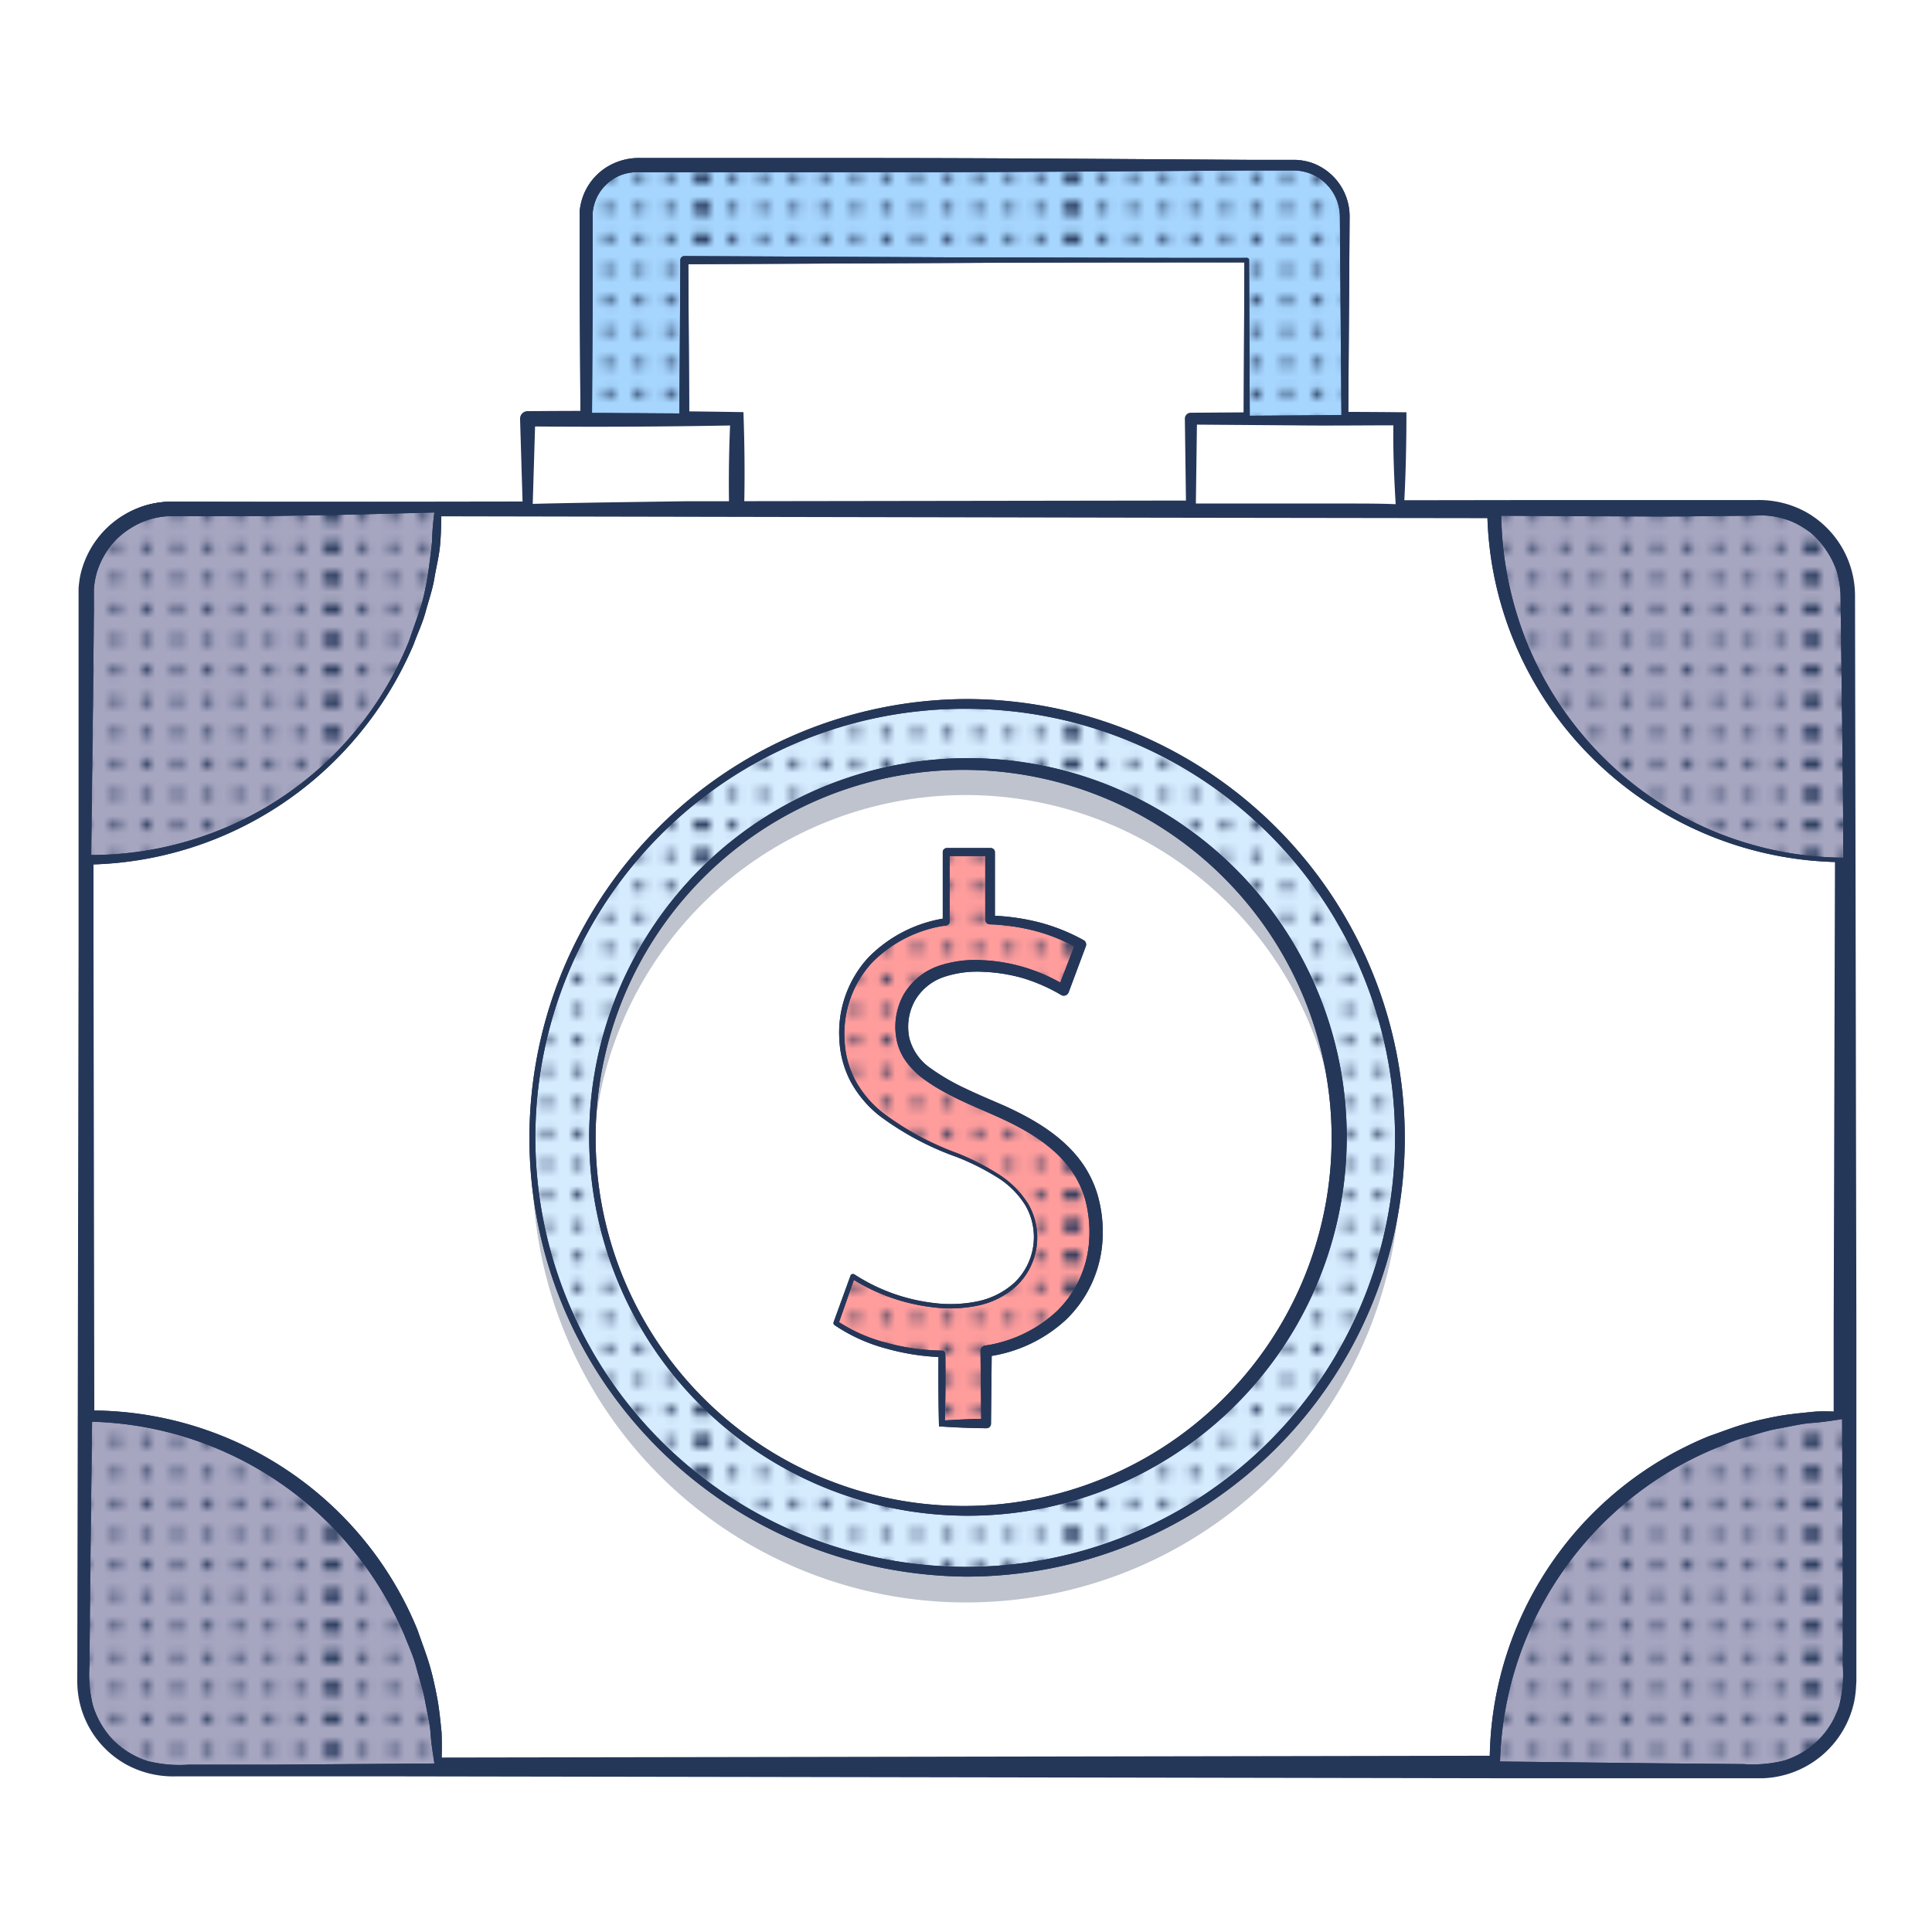 <svg id="Layer_1" data-name="Layer 1" xmlns="http://www.w3.org/2000/svg" xmlns:xlink="http://www.w3.org/1999/xlink" viewBox="0 0 256 256"><defs><style>.cls-1{fill:none;}.cls-2{fill:#253759;}.cls-3{clip-path:url(#clip-path);}.cls-4{clip-path:url(#clip-path-2);}.cls-5{fill:#fff;}.cls-6{fill:#a7a6c1;}.cls-7{fill:url(#New_Pattern_Swatch_1);}.cls-8{fill:#a6d5fe;}.cls-9{fill:#d5ebfe;}.cls-10{opacity:0.3;}.cls-11{fill:#ff9d9d;}</style><clipPath id="clip-path"><rect class="cls-1" x="42.85" width="43" height="43"/></clipPath><clipPath id="clip-path-2"><rect class="cls-1" x="-0.05" width="43" height="43"/></clipPath><pattern id="New_Pattern_Swatch_1" data-name="New Pattern Swatch 1" width="42.9" height="43" patternTransform="translate(-5.06 732.26) scale(1.14)" patternUnits="userSpaceOnUse" viewBox="0 0 42.9 43"><rect class="cls-1" width="42.9" height="43"/><circle class="cls-2" cx="42.91" cy="1.85" r="0.57"/><circle class="cls-2" cx="42.91" cy="5.42" r="0.57"/><circle class="cls-2" cx="42.91" cy="8.99" r="0.57"/><circle class="cls-2" cx="42.91" cy="12.57" r="0.57"/><circle class="cls-2" cx="42.91" cy="16.14" r="0.57"/><circle class="cls-2" cx="42.91" cy="19.71" r="0.57"/><circle class="cls-2" cx="42.91" cy="23.29" r="0.57"/><circle class="cls-2" cx="42.91" cy="26.86" r="0.57"/><circle class="cls-2" cx="42.91" cy="30.43" r="0.57"/><circle class="cls-2" cx="42.91" cy="34.01" r="0.57"/><circle class="cls-2" cx="42.91" cy="37.58" r="0.57"/><circle class="cls-2" cx="42.91" cy="41.15" r="0.57"/><circle class="cls-2" cx="42.89" cy="1.85" r="0.57"/><circle class="cls-2" cx="42.89" cy="5.42" r="0.57"/><circle class="cls-2" cx="42.89" cy="8.99" r="0.57"/><circle class="cls-2" cx="42.89" cy="12.57" r="0.57"/><circle class="cls-2" cx="42.89" cy="16.14" r="0.57"/><circle class="cls-2" cx="42.89" cy="19.71" r="0.57"/><circle class="cls-2" cx="42.89" cy="23.29" r="0.57"/><circle class="cls-2" cx="42.89" cy="26.86" r="0.57"/><circle class="cls-2" cx="42.89" cy="30.43" r="0.57"/><circle class="cls-2" cx="42.89" cy="34.01" r="0.57"/><circle class="cls-2" cx="42.89" cy="37.58" r="0.57"/><circle class="cls-2" cx="42.89" cy="41.15" r="0.57"/><g class="cls-3"><circle class="cls-2" cx="42.81" cy="1.85" r="0.57"/><circle class="cls-2" cx="42.81" cy="5.42" r="0.57"/><circle class="cls-2" cx="42.81" cy="8.99" r="0.57"/><circle class="cls-2" cx="42.81" cy="12.57" r="0.57"/><circle class="cls-2" cx="42.81" cy="16.14" r="0.57"/><circle class="cls-2" cx="42.81" cy="19.71" r="0.57"/><circle class="cls-2" cx="42.81" cy="23.29" r="0.57"/><circle class="cls-2" cx="42.81" cy="26.86" r="0.57"/><circle class="cls-2" cx="42.81" cy="30.43" r="0.57"/><circle class="cls-2" cx="42.81" cy="34.01" r="0.57"/><circle class="cls-2" cx="42.81" cy="37.58" r="0.57"/><circle class="cls-2" cx="42.81" cy="41.15" r="0.57"/><circle class="cls-2" cx="42.79" cy="1.85" r="0.57"/><circle class="cls-2" cx="42.79" cy="5.42" r="0.57"/><circle class="cls-2" cx="42.79" cy="8.99" r="0.57"/><circle class="cls-2" cx="42.79" cy="12.57" r="0.57"/><circle class="cls-2" cx="42.79" cy="16.14" r="0.57"/><circle class="cls-2" cx="42.79" cy="19.71" r="0.57"/><circle class="cls-2" cx="42.79" cy="23.29" r="0.57"/><circle class="cls-2" cx="42.79" cy="26.86" r="0.57"/><circle class="cls-2" cx="42.79" cy="30.43" r="0.57"/><circle class="cls-2" cx="42.79" cy="34.01" r="0.57"/><circle class="cls-2" cx="42.79" cy="37.58" r="0.57"/><circle class="cls-2" cx="42.79" cy="41.15" r="0.57"/></g><circle class="cls-2" cx="42.91" cy="1.85" r="0.57"/><circle class="cls-2" cx="42.91" cy="5.42" r="0.57"/><circle class="cls-2" cx="42.91" cy="8.99" r="0.57"/><circle class="cls-2" cx="42.91" cy="12.57" r="0.57"/><circle class="cls-2" cx="42.91" cy="16.14" r="0.57"/><circle class="cls-2" cx="42.91" cy="19.71" r="0.57"/><circle class="cls-2" cx="42.91" cy="23.29" r="0.57"/><circle class="cls-2" cx="42.91" cy="26.86" r="0.57"/><circle class="cls-2" cx="42.91" cy="30.43" r="0.57"/><circle class="cls-2" cx="42.91" cy="34.01" r="0.57"/><circle class="cls-2" cx="42.91" cy="37.58" r="0.57"/><circle class="cls-2" cx="42.91" cy="41.15" r="0.57"/><circle class="cls-2" cx="0.01" cy="1.85" r="0.57"/><circle class="cls-2" cx="3.59" cy="1.85" r="0.57"/><circle class="cls-2" cx="7.16" cy="1.85" r="0.57"/><circle class="cls-2" cx="10.73" cy="1.85" r="0.57"/><circle class="cls-2" cx="0.01" cy="5.42" r="0.57"/><circle class="cls-2" cx="3.59" cy="5.42" r="0.57"/><circle class="cls-2" cx="7.16" cy="5.42" r="0.57"/><circle class="cls-2" cx="10.73" cy="5.42" r="0.57"/><circle class="cls-2" cx="0.01" cy="8.99" r="0.57"/><circle class="cls-2" cx="3.59" cy="8.99" r="0.57"/><circle class="cls-2" cx="7.16" cy="8.99" r="0.57"/><circle class="cls-2" cx="10.73" cy="8.99" r="0.57"/><circle class="cls-2" cx="0.01" cy="12.57" r="0.57"/><circle class="cls-2" cx="3.59" cy="12.57" r="0.57"/><circle class="cls-2" cx="7.16" cy="12.57" r="0.57"/><circle class="cls-2" cx="10.73" cy="12.57" r="0.57"/><circle class="cls-2" cx="0.01" cy="16.14" r="0.57"/><circle class="cls-2" cx="3.59" cy="16.14" r="0.57"/><circle class="cls-2" cx="7.16" cy="16.14" r="0.57"/><circle class="cls-2" cx="10.73" cy="16.14" r="0.57"/><circle class="cls-2" cx="0.01" cy="19.71" r="0.57"/><circle class="cls-2" cx="3.59" cy="19.71" r="0.57"/><circle class="cls-2" cx="7.16" cy="19.71" r="0.57"/><circle class="cls-2" cx="10.73" cy="19.71" r="0.57"/><circle class="cls-2" cx="14.3" cy="1.85" r="0.57"/><circle class="cls-2" cx="17.88" cy="1.85" r="0.57"/><circle class="cls-2" cx="21.45" cy="1.85" r="0.57"/><circle class="cls-2" cx="25.02" cy="1.85" r="0.57"/><circle class="cls-2" cx="28.6" cy="1.85" r="0.57"/><circle class="cls-2" cx="14.3" cy="5.42" r="0.57"/><circle class="cls-2" cx="17.88" cy="5.42" r="0.57"/><circle class="cls-2" cx="21.45" cy="5.42" r="0.57"/><circle class="cls-2" cx="25.02" cy="5.42" r="0.57"/><circle class="cls-2" cx="28.6" cy="5.42" r="0.57"/><circle class="cls-2" cx="14.3" cy="8.99" r="0.57"/><circle class="cls-2" cx="17.88" cy="8.99" r="0.57"/><circle class="cls-2" cx="21.45" cy="8.99" r="0.57"/><circle class="cls-2" cx="25.02" cy="8.99" r="0.57"/><circle class="cls-2" cx="28.6" cy="8.99" r="0.57"/><circle class="cls-2" cx="14.3" cy="12.57" r="0.57"/><circle class="cls-2" cx="17.88" cy="12.57" r="0.57"/><circle class="cls-2" cx="21.45" cy="12.57" r="0.57"/><circle class="cls-2" cx="25.02" cy="12.57" r="0.57"/><circle class="cls-2" cx="28.6" cy="12.57" r="0.57"/><circle class="cls-2" cx="14.3" cy="16.14" r="0.57"/><circle class="cls-2" cx="17.88" cy="16.14" r="0.57"/><circle class="cls-2" cx="21.45" cy="16.14" r="0.57"/><circle class="cls-2" cx="25.02" cy="16.14" r="0.57"/><circle class="cls-2" cx="28.6" cy="16.14" r="0.57"/><circle class="cls-2" cx="14.3" cy="19.71" r="0.57"/><circle class="cls-2" cx="17.88" cy="19.71" r="0.57"/><circle class="cls-2" cx="21.45" cy="19.71" r="0.57"/><circle class="cls-2" cx="25.02" cy="19.71" r="0.57"/><circle class="cls-2" cx="28.6" cy="19.71" r="0.57"/><circle class="cls-2" cx="32.17" cy="1.85" r="0.57"/><circle class="cls-2" cx="35.74" cy="1.85" r="0.57"/><circle class="cls-2" cx="39.31" cy="1.85" r="0.57"/><circle class="cls-2" cx="42.89" cy="1.85" r="0.57"/><circle class="cls-2" cx="32.17" cy="5.42" r="0.57"/><circle class="cls-2" cx="35.74" cy="5.42" r="0.57"/><circle class="cls-2" cx="39.31" cy="5.42" r="0.57"/><circle class="cls-2" cx="42.89" cy="5.42" r="0.57"/><circle class="cls-2" cx="32.17" cy="8.99" r="0.57"/><circle class="cls-2" cx="35.74" cy="8.99" r="0.57"/><circle class="cls-2" cx="39.31" cy="8.99" r="0.57"/><circle class="cls-2" cx="42.89" cy="8.99" r="0.57"/><circle class="cls-2" cx="32.17" cy="12.57" r="0.57"/><circle class="cls-2" cx="35.74" cy="12.57" r="0.57"/><circle class="cls-2" cx="39.31" cy="12.57" r="0.57"/><circle class="cls-2" cx="42.89" cy="12.57" r="0.57"/><circle class="cls-2" cx="32.17" cy="16.14" r="0.57"/><circle class="cls-2" cx="35.74" cy="16.14" r="0.57"/><circle class="cls-2" cx="39.31" cy="16.14" r="0.57"/><circle class="cls-2" cx="42.89" cy="16.14" r="0.57"/><circle class="cls-2" cx="32.17" cy="19.71" r="0.57"/><circle class="cls-2" cx="35.74" cy="19.71" r="0.57"/><circle class="cls-2" cx="39.31" cy="19.71" r="0.57"/><circle class="cls-2" cx="42.89" cy="19.71" r="0.57"/><circle class="cls-2" cx="0.01" cy="23.29" r="0.57"/><circle class="cls-2" cx="3.59" cy="23.29" r="0.57"/><circle class="cls-2" cx="7.16" cy="23.29" r="0.57"/><circle class="cls-2" cx="10.73" cy="23.29" r="0.57"/><circle class="cls-2" cx="0.01" cy="26.86" r="0.57"/><circle class="cls-2" cx="3.59" cy="26.86" r="0.57"/><circle class="cls-2" cx="7.16" cy="26.86" r="0.57"/><circle class="cls-2" cx="10.73" cy="26.86" r="0.57"/><circle class="cls-2" cx="0.01" cy="30.43" r="0.57"/><circle class="cls-2" cx="3.59" cy="30.43" r="0.57"/><circle class="cls-2" cx="7.16" cy="30.43" r="0.57"/><circle class="cls-2" cx="10.73" cy="30.43" r="0.57"/><circle class="cls-2" cx="0.01" cy="34.01" r="0.57"/><circle class="cls-2" cx="3.59" cy="34.01" r="0.57"/><circle class="cls-2" cx="7.16" cy="34.01" r="0.57"/><circle class="cls-2" cx="10.73" cy="34.01" r="0.57"/><circle class="cls-2" cx="0.01" cy="37.58" r="0.57"/><circle class="cls-2" cx="3.59" cy="37.58" r="0.57"/><circle class="cls-2" cx="7.16" cy="37.58" r="0.57"/><circle class="cls-2" cx="10.73" cy="37.58" r="0.57"/><circle class="cls-2" cx="0.01" cy="41.15" r="0.57"/><circle class="cls-2" cx="3.59" cy="41.15" r="0.57"/><circle class="cls-2" cx="7.16" cy="41.15" r="0.57"/><circle class="cls-2" cx="10.73" cy="41.15" r="0.57"/><circle class="cls-2" cx="14.3" cy="23.29" r="0.57"/><circle class="cls-2" cx="17.88" cy="23.29" r="0.57"/><circle class="cls-2" cx="21.45" cy="23.29" r="0.57"/><circle class="cls-2" cx="25.02" cy="23.29" r="0.57"/><circle class="cls-2" cx="28.6" cy="23.29" r="0.57"/><circle class="cls-2" cx="14.3" cy="26.86" r="0.57"/><circle class="cls-2" cx="17.88" cy="26.86" r="0.57"/><circle class="cls-2" cx="21.45" cy="26.86" r="0.57"/><circle class="cls-2" cx="25.02" cy="26.86" r="0.57"/><circle class="cls-2" cx="28.6" cy="26.86" r="0.57"/><circle class="cls-2" cx="14.3" cy="30.43" r="0.57"/><circle class="cls-2" cx="17.88" cy="30.43" r="0.57"/><circle class="cls-2" cx="21.45" cy="30.43" r="0.57"/><circle class="cls-2" cx="25.02" cy="30.43" r="0.57"/><circle class="cls-2" cx="28.6" cy="30.43" r="0.57"/><circle class="cls-2" cx="14.3" cy="34.01" r="0.57"/><circle class="cls-2" cx="17.88" cy="34.01" r="0.57"/><circle class="cls-2" cx="21.45" cy="34.01" r="0.57"/><circle class="cls-2" cx="25.02" cy="34.01" r="0.57"/><circle class="cls-2" cx="28.6" cy="34.01" r="0.57"/><circle class="cls-2" cx="14.3" cy="37.58" r="0.57"/><circle class="cls-2" cx="17.88" cy="37.58" r="0.57"/><circle class="cls-2" cx="21.45" cy="37.58" r="0.57"/><circle class="cls-2" cx="25.02" cy="37.58" r="0.57"/><circle class="cls-2" cx="28.6" cy="37.58" r="0.57"/><circle class="cls-2" cx="14.3" cy="41.15" r="0.57"/><circle class="cls-2" cx="17.88" cy="41.15" r="0.57"/><circle class="cls-2" cx="21.45" cy="41.15" r="0.57"/><circle class="cls-2" cx="25.02" cy="41.15" r="0.57"/><circle class="cls-2" cx="28.6" cy="41.15" r="0.57"/><circle class="cls-2" cx="32.17" cy="23.29" r="0.57"/><circle class="cls-2" cx="35.74" cy="23.29" r="0.57"/><circle class="cls-2" cx="39.31" cy="23.29" r="0.57"/><circle class="cls-2" cx="42.89" cy="23.29" r="0.57"/><circle class="cls-2" cx="32.17" cy="26.86" r="0.57"/><circle class="cls-2" cx="35.74" cy="26.86" r="0.57"/><circle class="cls-2" cx="39.31" cy="26.86" r="0.57"/><circle class="cls-2" cx="42.89" cy="26.86" r="0.57"/><circle class="cls-2" cx="32.17" cy="30.43" r="0.57"/><circle class="cls-2" cx="35.74" cy="30.43" r="0.57"/><circle class="cls-2" cx="39.31" cy="30.43" r="0.57"/><circle class="cls-2" cx="42.89" cy="30.43" r="0.57"/><circle class="cls-2" cx="32.17" cy="34.01" r="0.57"/><circle class="cls-2" cx="35.74" cy="34.01" r="0.57"/><circle class="cls-2" cx="39.31" cy="34.01" r="0.57"/><circle class="cls-2" cx="42.89" cy="34.01" r="0.57"/><circle class="cls-2" cx="32.17" cy="37.58" r="0.57"/><circle class="cls-2" cx="35.74" cy="37.58" r="0.57"/><circle class="cls-2" cx="39.31" cy="37.58" r="0.57"/><circle class="cls-2" cx="42.89" cy="37.58" r="0.57"/><circle class="cls-2" cx="32.17" cy="41.15" r="0.57"/><circle class="cls-2" cx="35.74" cy="41.15" r="0.57"/><circle class="cls-2" cx="39.31" cy="41.15" r="0.57"/><circle class="cls-2" cx="42.89" cy="41.15" r="0.57"/><circle class="cls-2" cx="-0.01" cy="1.85" r="0.57"/><circle class="cls-2" cx="-0.01" cy="5.42" r="0.57"/><circle class="cls-2" cx="-0.01" cy="8.99" r="0.57"/><circle class="cls-2" cx="-0.01" cy="12.57" r="0.57"/><circle class="cls-2" cx="-0.01" cy="16.14" r="0.57"/><circle class="cls-2" cx="-0.01" cy="19.71" r="0.57"/><circle class="cls-2" cx="-0.01" cy="23.29" r="0.57"/><circle class="cls-2" cx="-0.01" cy="26.86" r="0.57"/><circle class="cls-2" cx="-0.01" cy="30.43" r="0.57"/><circle class="cls-2" cx="-0.01" cy="34.01" r="0.57"/><circle class="cls-2" cx="-0.01" cy="37.58" r="0.57"/><circle class="cls-2" cx="-0.01" cy="41.15" r="0.57"/><g class="cls-4"><circle class="cls-2" cx="-0.09" cy="1.85" r="0.57"/><circle class="cls-2" cx="-0.09" cy="5.42" r="0.57"/><circle class="cls-2" cx="-0.09" cy="8.99" r="0.57"/><circle class="cls-2" cx="-0.09" cy="12.57" r="0.57"/><circle class="cls-2" cx="-0.09" cy="16.14" r="0.57"/><circle class="cls-2" cx="-0.09" cy="19.71" r="0.57"/><circle class="cls-2" cx="-0.09" cy="23.29" r="0.57"/><circle class="cls-2" cx="-0.09" cy="26.86" r="0.57"/><circle class="cls-2" cx="-0.09" cy="30.43" r="0.57"/><circle class="cls-2" cx="-0.09" cy="34.01" r="0.57"/><circle class="cls-2" cx="-0.09" cy="37.58" r="0.57"/><circle class="cls-2" cx="-0.09" cy="41.15" r="0.57"/><circle class="cls-2" cx="-0.11" cy="1.85" r="0.57"/><circle class="cls-2" cx="-0.11" cy="5.42" r="0.57"/><circle class="cls-2" cx="-0.11" cy="8.99" r="0.57"/><circle class="cls-2" cx="-0.11" cy="12.57" r="0.57"/><circle class="cls-2" cx="-0.11" cy="16.14" r="0.57"/><circle class="cls-2" cx="-0.11" cy="19.71" r="0.57"/><circle class="cls-2" cx="-0.11" cy="23.29" r="0.57"/><circle class="cls-2" cx="-0.11" cy="26.86" r="0.57"/><circle class="cls-2" cx="-0.11" cy="30.43" r="0.57"/><circle class="cls-2" cx="-0.11" cy="34.01" r="0.57"/><circle class="cls-2" cx="-0.11" cy="37.58" r="0.57"/><circle class="cls-2" cx="-0.11" cy="41.15" r="0.57"/></g><circle class="cls-2" cx="0.01" cy="1.85" r="0.57"/><circle class="cls-2" cx="0.01" cy="5.42" r="0.57"/><circle class="cls-2" cx="0.01" cy="8.99" r="0.57"/><circle class="cls-2" cx="0.01" cy="12.57" r="0.57"/><circle class="cls-2" cx="0.01" cy="16.14" r="0.57"/><circle class="cls-2" cx="0.01" cy="19.71" r="0.57"/><circle class="cls-2" cx="0.01" cy="23.29" r="0.57"/><circle class="cls-2" cx="0.01" cy="26.86" r="0.57"/><circle class="cls-2" cx="0.01" cy="30.43" r="0.57"/><circle class="cls-2" cx="0.01" cy="34.01" r="0.57"/><circle class="cls-2" cx="0.01" cy="37.58" r="0.57"/><circle class="cls-2" cx="0.01" cy="41.15" r="0.57"/><circle class="cls-2" cx="-0.01" cy="1.85" r="0.57"/><circle class="cls-2" cx="-0.01" cy="5.42" r="0.57"/><circle class="cls-2" cx="-0.01" cy="8.99" r="0.57"/><circle class="cls-2" cx="-0.01" cy="12.57" r="0.57"/><circle class="cls-2" cx="-0.01" cy="16.14" r="0.57"/><circle class="cls-2" cx="-0.01" cy="19.71" r="0.57"/><circle class="cls-2" cx="-0.01" cy="23.29" r="0.57"/><circle class="cls-2" cx="-0.01" cy="26.86" r="0.57"/><circle class="cls-2" cx="-0.01" cy="30.43" r="0.57"/><circle class="cls-2" cx="-0.01" cy="34.01" r="0.57"/><circle class="cls-2" cx="-0.01" cy="37.58" r="0.57"/><circle class="cls-2" cx="-0.01" cy="41.15" r="0.57"/></pattern></defs><title>10-free-finance-icon</title><path class="cls-5" d="M244.52,78.79v144a11.38,11.38,0,0,1-11.38,11.38H22.86a11.39,11.39,0,0,1-11.38-11.38v-144A11.39,11.39,0,0,1,22.86,67.41H233.14A11.38,11.38,0,0,1,244.52,78.79Z"/><path class="cls-2" d="M245.8,78.79l.18,97.49,0,24.38,0,12.18v9.91l-.05.86a14,14,0,0,1-.21,1.71,12.84,12.84,0,0,1-12.26,10.31c-1.11,0-2.06,0-3.09,0h-6.1l-24.37,0-97.49-.17-48.75-.08-24.37,0h-6.1a13,13,0,0,1-6.42-1.55,12.6,12.6,0,0,1-6.53-11l.17-97.49,0-24.38,0-12.18V78.79l0-.82a15.14,15.14,0,0,1,.21-1.63A12.42,12.42,0,0,1,19.24,67a12.69,12.69,0,0,1,3.24-.53c1.07,0,2.05,0,3.07,0h6.1l24.37,0,97.5-.14,48.74-.07,24.38,0h6.09a13,13,0,0,1,6.47,1.53,12.74,12.74,0,0,1,6.6,11.1Zm-2.56,0A10.21,10.21,0,0,0,238,69.91a10.57,10.57,0,0,0-5.25-1.24h-6.09l-24.38,0-48.74-.07L56,68.41l-24.37,0h-6.1c-1,0-2.06,0-3,0a10.75,10.75,0,0,0-2.76.44A10.59,10.59,0,0,0,12.6,76.7a13.9,13.9,0,0,0-.21,2.86V88.7l0,12.18,0,24.38.17,97.49A10.3,10.3,0,0,0,18,231.7a10.51,10.51,0,0,0,5.29,1.24h6.1l24.37-.05,48.75-.08,97.49-.17,24.37,0h6.1c1,0,2.08,0,3,0a10.78,10.78,0,0,0,2.59-.42,10,10,0,0,0,6.75-7.46c0-.43.16-.86.16-1.3l0-.66v-9.91l0-12.18,0-24.38Z"/><path class="cls-6" d="M58,67.41a46.53,46.53,0,0,1-46.53,46.53V78.79A11.39,11.39,0,0,1,22.86,67.41Z"/><path class="cls-2" d="M58.47,67c0,1.65,0,3.4-.14,5.05s-.51,3-.77,4.57-.78,3-1.17,4.46-1.07,2.88-1.59,4.32a48.35,48.35,0,0,1-10.21,15.16,47.54,47.54,0,0,1-33.11,14,.55.55,0,0,1-.55-.54h0v0l-.26-22-.09-11V79.5c0-.45,0-.92,0-1.43a12.14,12.14,0,0,1,3.53-8A12.59,12.59,0,0,1,19.19,67a12.33,12.33,0,0,1,2.94-.51c1-.07,1.9,0,2.86,0l11.25.07,11.19.19Zm-.91.91-11,.28-10.85.19L24.9,68.4c-.88,0-1.84,0-2.65,0a11,11,0,0,0-2.47.44,11,11,0,0,0-4.28,2.56,10.85,10.85,0,0,0-2.61,4.26,10.42,10.42,0,0,0-.45,2.48c0,.41,0,.85,0,1.32v1.38l-.1,11-.26,22-.55-.55a45.52,45.52,0,0,0,17.66-3.34,45.2,45.2,0,0,0,25-25c.49-1.43,1-2.83,1.48-4.28s.76-2.92,1-4.4.42-3,.57-4.46A37.2,37.2,0,0,1,57.56,67.87Z"/><path class="cls-6" d="M244.52,78.79v35.15A46.53,46.53,0,0,1,198,67.41h35.15A11.38,11.38,0,0,1,244.52,78.79Z"/><path class="cls-2" d="M245.16,78.79l-.22,17.58c-.06,5.86-.14,11.72-.13,17.57a.3.3,0,0,1-.29.3h0a47.52,47.52,0,0,1-33.28-13.55,47.11,47.11,0,0,1-10.4-15.18,46.64,46.64,0,0,1-3.77-18.1.91.91,0,0,1,.91-.91h0l13.25-.08c4.42,0,8.84,0,13.26,0l6.63.06c1.1,0,2.19,0,3.4.13a13.05,13.05,0,0,1,3.42.94,13.2,13.2,0,0,1,3,1.89,12.4,12.4,0,0,1,2.31,2.65,12.1,12.1,0,0,1,1.92,6.66Zm-1.28,0a12.24,12.24,0,0,0-.5-3.07A11.24,11.24,0,0,0,242,72.93,11.54,11.54,0,0,0,240,70.65a11.73,11.73,0,0,0-2.64-1.57,11.25,11.25,0,0,0-3-.74c-1-.09-2.1,0-3.21,0l-6.63.07c-4.42.06-8.84,0-13.26,0L198,68.33l.92-.92a46.93,46.93,0,0,0,3.32,17.52,45.9,45.9,0,0,0,9.77,15,45.56,45.56,0,0,0,32.52,13.72l-.29.29c0-5.85-.07-11.71-.14-17.57Z"/><path class="cls-6" d="M58,234.13H22.86a11.39,11.39,0,0,1-11.38-11.38V187.58A46.54,46.54,0,0,1,58,234.13Z"/><path class="cls-2" d="M58.47,234.58l-22.41-.15H25c-.93,0-1.84,0-2.79,0a11.84,11.84,0,0,1-2.77-.49A12.26,12.26,0,0,1,14.59,231a11.56,11.56,0,0,1-3.44-7.58c-.07-1,0-1.85-.05-2.78l-.09-11-.26-22a.73.73,0,0,1,.71-.74h0a46.85,46.85,0,0,1,33.61,13.67A46.56,46.56,0,0,1,55.33,216c.5,1.47,1.07,2.92,1.52,4.4s.78,3,1.07,4.53.43,3.05.59,4.62C58.58,231.23,58.53,233,58.47,234.58Zm-.91-.91c-.22-1.44-.43-2.73-.51-4s-.5-3-.75-4.41-.77-2.89-1.14-4.34-1-2.79-1.55-4.19a47.09,47.09,0,0,0-9.93-14.76,46.23,46.23,0,0,0-32.2-13.6l.73-.73-.26,22-.09,11a17,17,0,0,0,.46,5.36A11.46,11.46,0,0,0,15,230.57a11.33,11.33,0,0,0,4.54,2.77,17.12,17.12,0,0,0,5.36.49h11Z"/><path class="cls-6" d="M244.52,187.58v35.17a11.38,11.38,0,0,1-11.38,11.38H198A46.55,46.55,0,0,1,244.52,187.58Z"/><path class="cls-2" d="M245,187.13l-.15,22.41v11.1c0,.93,0,1.84,0,2.79a11.64,11.64,0,0,1-3.37,7.58,12.25,12.25,0,0,1-4.79,2.94,12,12,0,0,1-2.79.5c-1,.08-1.84,0-2.77.06l-11,.09-22,.26a.73.73,0,0,1-.73-.72h0a46.66,46.66,0,0,1,29.1-43.86c1.46-.5,2.91-1.07,4.4-1.52s3-.79,4.52-1.08,3.05-.42,4.63-.59S243.37,187.07,245,187.13Zm-.91.91c-1.43.22-2.72.42-4.05.51s-2.94.5-4.41.75-2.89.76-4.33,1.14-2.8,1-4.2,1.55a46.36,46.36,0,0,0-28.35,42.14l-.73-.73,22,.25,11,.1a17.06,17.06,0,0,0,5.36-.46,11.07,11.07,0,0,0,7.32-7.26,17.11,17.11,0,0,0,.48-5.36V209.72Z"/><path class="cls-7" d="M58,67.41a46.53,46.53,0,0,1-46.53,46.53V78.79A11.39,11.39,0,0,1,22.86,67.41Z"/><path class="cls-2" d="M58.47,67c0,1.65,0,3.4-.14,5.05s-.51,3-.77,4.57-.78,3-1.17,4.46-1.07,2.88-1.59,4.32a48.35,48.35,0,0,1-10.21,15.16,47.54,47.54,0,0,1-33.11,14,.55.55,0,0,1-.55-.54h0v0l-.26-22-.09-11V79.5c0-.45,0-.92,0-1.43a12.14,12.14,0,0,1,3.53-8A12.59,12.59,0,0,1,19.19,67a12.33,12.33,0,0,1,2.94-.51c1-.07,1.9,0,2.86,0l11.25.07,11.19.19Zm-.91.91-11,.28-10.85.19L24.9,68.4c-.88,0-1.84,0-2.65,0a11,11,0,0,0-2.47.44,11,11,0,0,0-4.28,2.56,10.85,10.85,0,0,0-2.61,4.26,10.42,10.42,0,0,0-.45,2.48c0,.41,0,.85,0,1.32v1.38l-.1,11-.26,22-.55-.55a45.52,45.52,0,0,0,17.66-3.34,45.2,45.2,0,0,0,25-25c.49-1.43,1-2.83,1.48-4.28s.76-2.92,1-4.4.42-3,.57-4.46A37.2,37.2,0,0,1,57.56,67.87Z"/><path class="cls-7" d="M244.52,78.79v35.15A46.53,46.53,0,0,1,198,67.41h35.15A11.38,11.38,0,0,1,244.52,78.79Z"/><path class="cls-2" d="M245.16,78.79l-.22,17.58c-.06,5.86-.14,11.72-.13,17.57a.3.3,0,0,1-.29.3h0a47.52,47.52,0,0,1-33.28-13.55,47.11,47.11,0,0,1-10.4-15.18,46.64,46.64,0,0,1-3.77-18.1.91.91,0,0,1,.91-.91h0l13.25-.08c4.42,0,8.84,0,13.26,0l6.63.06c1.1,0,2.19,0,3.4.13a13.05,13.05,0,0,1,3.42.94,13.2,13.2,0,0,1,3,1.89,12.4,12.4,0,0,1,2.31,2.65,12.1,12.1,0,0,1,1.92,6.66Zm-1.28,0a12.24,12.24,0,0,0-.5-3.07A11.24,11.24,0,0,0,242,72.93,11.54,11.54,0,0,0,240,70.65a11.73,11.73,0,0,0-2.64-1.57,11.25,11.25,0,0,0-3-.74c-1-.09-2.1,0-3.21,0l-6.63.07c-4.42.06-8.84,0-13.26,0L198,68.33l.92-.92a46.93,46.93,0,0,0,3.32,17.52,45.9,45.9,0,0,0,9.77,15,45.56,45.56,0,0,0,32.52,13.72l-.29.29c0-5.85-.07-11.71-.14-17.57Z"/><path class="cls-7" d="M58,234.13H22.86a11.39,11.39,0,0,1-11.38-11.38V187.58A46.54,46.54,0,0,1,58,234.13Z"/><path class="cls-2" d="M58.47,234.58l-22.41-.15H25c-.93,0-1.84,0-2.79,0a11.84,11.84,0,0,1-2.77-.49A12.26,12.26,0,0,1,14.59,231a11.56,11.56,0,0,1-3.44-7.58c-.07-1,0-1.85-.05-2.78l-.09-11-.26-22a.73.73,0,0,1,.71-.74h0a46.85,46.85,0,0,1,33.61,13.67A46.56,46.56,0,0,1,55.33,216c.5,1.47,1.07,2.92,1.52,4.4s.78,3,1.07,4.53.43,3.05.59,4.62C58.58,231.23,58.53,233,58.47,234.58Zm-.91-.91c-.22-1.44-.43-2.73-.51-4s-.5-3-.75-4.41-.77-2.89-1.14-4.34-1-2.79-1.55-4.19a47.09,47.09,0,0,0-9.93-14.76,46.23,46.23,0,0,0-32.2-13.6l.73-.73-.26,22-.09,11a17,17,0,0,0,.46,5.36A11.46,11.46,0,0,0,15,230.57a11.33,11.33,0,0,0,4.54,2.77,17.12,17.12,0,0,0,5.36.49h11Z"/><path class="cls-7" d="M244.52,187.58v35.17a11.38,11.38,0,0,1-11.38,11.38H198A46.55,46.55,0,0,1,244.52,187.58Z"/><path class="cls-2" d="M245,187.13l-.15,22.41v11.1c0,.93,0,1.84,0,2.79a11.64,11.64,0,0,1-3.37,7.58,12.25,12.25,0,0,1-4.79,2.94,12,12,0,0,1-2.79.5c-1,.08-1.84,0-2.77.06l-11,.09-22,.26a.73.73,0,0,1-.73-.72h0a46.66,46.66,0,0,1,29.1-43.86c1.46-.5,2.91-1.07,4.4-1.52s3-.79,4.52-1.08,3.05-.42,4.63-.59S243.37,187.07,245,187.13Zm-.91.91c-1.43.22-2.72.42-4.05.51s-2.94.5-4.41.75-2.89.76-4.33,1.14-2.8,1-4.2,1.55a46.36,46.36,0,0,0-28.35,42.14l-.73-.73,22,.25,11,.1a17.06,17.06,0,0,0,5.36-.46,11.07,11.07,0,0,0,7.32-7.26,17.11,17.11,0,0,0,.48-5.36V209.72Z"/><rect class="cls-5" x="69.93" y="55.49" width="27.69" height="11.92"/><path class="cls-2" d="M96.74,56.38c-9,.16-17.81.21-26.81.12l1-1-.36,11.92-.65-.64c4.62-.12,9.23-.19,13.85-.26l6.92-.1c2.31,0,4.61,0,6.92,0l-1,1C96.54,63.67,96.58,60.08,96.74,56.38Zm1.77-1.77c.15,4.24.2,8.6.09,12.8a1,1,0,0,1-1,1c-2.31,0-4.61,0-6.92,0l-6.92-.1c-4.62-.08-9.23-.14-13.85-.26a.67.67,0,0,1-.64-.65l-.36-11.92a1,1,0,0,1,.94-1h.06C79.4,54.4,89,54.45,98.51,54.61Z"/><rect class="cls-5" x="157.81" y="55.49" width="27.69" height="11.92"/><path class="cls-2" d="M184.63,56.36c-4.46,0-8.9.06-13.36,0l-13.46-.1.8-.81-.16,11.92-.64-.65h13.84l6.92,0c2.31,0,4.62,0,6.92.11l-.52.52C184.73,63.55,184.58,60,184.63,56.36Zm1.73-1.73c0,4.35-.1,8.7-.34,12.78v0a.55.55,0,0,1-.53.51c-2.3.07-4.61.07-6.92.11l-6.92,0H157.81a.64.64,0,0,1-.65-.64h0L157,55.49a.78.78,0,0,1,.78-.8h0l14.22-.1C176.8,54.56,181.59,54.58,186.36,54.63Z"/><path class="cls-8" d="M178.19,28.7V55.49h-13v-21H90.63v21h-13V28.7a6.82,6.82,0,0,1,6.82-6.83h86.94A6.83,6.83,0,0,1,178.19,28.7Z"/><path class="cls-2" d="M178.83,28.7l-.18,26.79h0a.47.47,0,0,1-.46.46l-13-.09a.38.38,0,0,1-.39-.38l.09-21,.29.29c-12.42,0-24.84,0-37.26.07l-37.26.17.54-.53.13,21a.67.67,0,0,1-.66.67h0l-13,.08a.75.75,0,0,1-.75-.74h0l-.11-16.9,0-8.44c0-.72,0-1.37,0-2.2a8.1,8.1,0,0,1,.59-2.31,7.71,7.71,0,0,1,3.08-3.55,8.1,8.1,0,0,1,4.52-1.15h4.22l8.45,0,16.9,0c11.26,0,22.52.06,33.79.13l16.89.11,4.23,0,2.13,0a7.78,7.78,0,0,1,2.28.42A7.53,7.53,0,0,1,178.83,28.7Zm-1.29,0a6.14,6.14,0,0,0-6-6.11h-2.09l-4.23,0-16.89.11c-11.27.07-22.53.14-33.79.13l-16.9,0-8.45,0-4.22,0H84.4l-.45,0a6.5,6.5,0,0,0-.9.14,5.68,5.68,0,0,0-1.69.69A6,6,0,0,0,79,26.35a6.42,6.42,0,0,0-.46,1.77c0,.57,0,1.34,0,2l0,8.44-.1,16.9-.75-.75,13,.08-.67.67.13-21h0a.53.53,0,0,1,.54-.53l37.26.18c12.42,0,24.84.09,37.26.06a.29.29,0,0,1,.3.3l.09,21-.38-.38,13-.09-.47.47Z"/><path class="cls-7" d="M178.19,28.7V55.49h-13v-21H90.63v21h-13V28.7a6.82,6.82,0,0,1,6.82-6.83h86.94A6.83,6.83,0,0,1,178.19,28.7Z"/><path class="cls-2" d="M178.83,28.7l-.18,26.79h0a.47.47,0,0,1-.46.46l-13-.09a.38.38,0,0,1-.39-.38l.09-21,.29.29c-12.42,0-24.84,0-37.26.06l-37.26.18.54-.53.13,21a.67.67,0,0,1-.66.67h0l-13,.08a.75.75,0,0,1-.75-.74h0l-.11-16.9,0-8.44c0-.72,0-1.37,0-2.2a8.1,8.1,0,0,1,.59-2.31,7.71,7.71,0,0,1,3.08-3.55,8.1,8.1,0,0,1,4.52-1.15h4.22l8.45,0,16.9,0c11.26,0,22.52.06,33.79.13l16.89.11,4.23,0,2.13,0a7.78,7.78,0,0,1,2.28.42A7.53,7.53,0,0,1,178.83,28.7Zm-1.29,0a6.14,6.14,0,0,0-6-6.11h-2.09l-4.23,0-16.89.11c-11.27.07-22.53.14-33.79.13l-16.9,0-8.45,0-4.22,0H84.4l-.45,0a6.5,6.5,0,0,0-.9.14,5.68,5.68,0,0,0-1.69.69A6,6,0,0,0,79,26.35a6.42,6.42,0,0,0-.46,1.77c0,.57,0,1.34,0,2l0,8.44-.1,16.9-.75-.75,13,.08-.67.67.13-21h0a.53.53,0,0,1,.54-.53l37.26.18c12.42,0,24.84.09,37.26.06a.29.29,0,0,1,.3.3l.09,21-.38-.38,13-.09-.47.47Z"/><path class="cls-9" d="M128,93.28a57.49,57.49,0,0,0-4.1,114.84c1.36.1,2.72.14,4.1.14h.08a57.49,57.49,0,0,0-.08-115Zm0,106.91a49.42,49.42,0,1,1,49.42-49.42A49.48,49.48,0,0,1,128,200.19Z"/><path class="cls-2" d="M128,93.92a56.83,56.83,0,0,0-21.77,109.42A58.09,58.09,0,0,0,128,207.62a56.85,56.85,0,0,0,0-113.7Zm0-1.29a58.14,58.14,0,1,1,0,116.28,59.32,59.32,0,0,1-22.2-4.55,58.27,58.27,0,0,1-31.27-31.45,58.05,58.05,0,0,1,12.53-63.07A58,58,0,0,1,128,92.63Z"/><path class="cls-2" d="M128,200.84a50.19,50.19,0,1,1,19.2-3.71A50.24,50.24,0,0,1,128,200.84Zm0-1.29a48.77,48.77,0,1,0-34.64-83.42A48.78,48.78,0,0,0,128,199.55Z"/><path class="cls-7" d="M128,93.28a57.49,57.49,0,0,0-4.1,114.84c1.36.1,2.72.14,4.1.14h.08a57.49,57.49,0,0,0-.08-115Zm0,106.91a49.42,49.42,0,1,1,49.42-49.42A49.48,49.48,0,0,1,128,200.19Z"/><path class="cls-2" d="M128,93.92a56.83,56.83,0,0,0-21.77,109.42A58.09,58.09,0,0,0,128,207.62a56.85,56.85,0,0,0,0-113.7Zm0-1.29a58.14,58.14,0,1,1,0,116.28,59.32,59.32,0,0,1-22.2-4.55,58.27,58.27,0,0,1-31.27-31.45,58.05,58.05,0,0,1,12.53-63.07A58,58,0,0,1,128,92.63Z"/><path class="cls-2" d="M128,200.84a50.19,50.19,0,1,1,19.2-3.71A50.24,50.24,0,0,1,128,200.84Zm0-1.29a48.77,48.77,0,1,0-34.64-83.42A48.78,48.78,0,0,0,128,199.55Z"/><g class="cls-10"><path class="cls-2" d="M128,101.35a49.48,49.48,0,0,0-49.42,49.42c0,.68,0,1.35,0,2a49.41,49.41,0,0,1,98.74,0c0-.68,0-1.35,0-2A49.48,49.48,0,0,0,128,101.35Z"/><path class="cls-2" d="M128.08,208.26H128c-1.38,0-2.74,0-4.1-.14a57.48,57.48,0,0,1-53.34-55.28c0,.66,0,1.32,0,2a57.5,57.5,0,0,0,53.39,57.35c1.36.1,2.72.14,4.1.14h.08a57.48,57.48,0,0,0,57.41-57.49c0-.68,0-1.36-.05-2A57.47,57.47,0,0,1,128.08,208.26Z"/></g><path class="cls-11" d="M124.81,188.63V179.4c-5.35-.09-10.8-1.75-14-4.06l2.21-6.19a24.91,24.91,0,0,0,13.21,4c6.56,0,11-3.79,11-9.05,0-5.08-3.6-8.22-10.44-11-9.42-3.69-15.23-8-15.23-16.07,0-7.66,5.44-13.48,13.85-14.87v-9.23h5.82v9a25.33,25.33,0,0,1,12,3.24l-2.31,6.09A22.12,22.12,0,0,0,129.25,128c-7.11,0-9.79,4.25-9.79,8,0,4.71,3.41,7.12,11.45,10.53,9.51,3.88,14.31,8.59,14.31,16.81,0,7.39-5.08,14.22-14.59,15.7v9.6Z"/><path class="cls-2" d="M124.42,189c-.07-3.19-.1-6.44-.06-9.63l.45.46a30.93,30.93,0,0,1-7.41-1.15,22.36,22.36,0,0,1-6.82-3.1.33.33,0,0,1-.12-.39l2.24-6.17a.32.32,0,0,1,.4-.19l.06,0a24.49,24.49,0,0,0,10.61,3.83,17.78,17.78,0,0,0,5.64-.2,10.45,10.45,0,0,0,5-2.49,8.38,8.38,0,0,0,1.46-10.25,11.56,11.56,0,0,0-4-3.88,31.85,31.85,0,0,0-5.1-2.53,38.7,38.7,0,0,1-10.2-5.44,14.78,14.78,0,0,1-3.8-4.45,13.24,13.24,0,0,1-1.55-5.66A14.72,14.72,0,0,1,115,126.94a18.07,18.07,0,0,1,10.34-5.28l-.42.48,0-9.23a.54.54,0,0,1,.53-.54h0l5.82,0a.55.55,0,0,1,.56.55h0l0,9-.58-.6a29.6,29.6,0,0,1,6.34.87,25.27,25.27,0,0,1,6,2.39.66.66,0,0,1,.29.8h0l-2.28,6.11a.7.7,0,0,1-.89.4l-.1-.05a23.16,23.16,0,0,0-5-2.21,22.13,22.13,0,0,0-5.37-.86,13.89,13.89,0,0,0-5.25.71,7.06,7.06,0,0,0-3.81,3.2,7.2,7.2,0,0,0-.68,4.91,7,7,0,0,0,2.86,4,28.82,28.82,0,0,0,4.73,2.72c1.67.8,3.37,1.5,5.13,2.27,3.45,1.59,6.92,3.55,9.48,6.62a14.5,14.5,0,0,1,2.77,5.25,17.88,17.88,0,0,1,.62,5.86,15.94,15.94,0,0,1-4.82,10.54,19,19,0,0,1-10.46,4.9l.6-.7-.1,9.6v0a.6.6,0,0,1-.61.6C128.55,189.23,126.44,189.14,124.42,189Zm.78-.79c1.87-.11,3.64-.2,5.43-.22l-.61.61-.1-9.6a.71.71,0,0,1,.58-.7h0a17.78,17.78,0,0,0,9.59-4.61,14.31,14.31,0,0,0,4.24-9.53,16.57,16.57,0,0,0-.56-5.3,12.88,12.88,0,0,0-2.47-4.63c-2.28-2.74-5.53-4.62-8.87-6.14s-7-2.85-10.18-5.22a10.74,10.74,0,0,1-2.15-2.16,7.33,7.33,0,0,1-1.28-2.86,8.87,8.87,0,0,1,.88-6,8.63,8.63,0,0,1,4.66-3.86,15.31,15.31,0,0,1,5.85-.76,23.08,23.08,0,0,1,5.72,1,24.33,24.33,0,0,1,5.27,2.37l-1,.36,2.34-6.09.29.81a23.36,23.36,0,0,0-5.64-2.32,27.45,27.45,0,0,0-6.06-.88h0a.62.62,0,0,1-.58-.61l0-9,.57.56-5.82,0,.53-.53,0,9.23a.5.5,0,0,1-.41.49,17.14,17.14,0,0,0-9.85,4.91,13.89,13.89,0,0,0-3.66,10.24,12.45,12.45,0,0,0,1.41,5.35,14,14,0,0,0,3.59,4.28,38.13,38.13,0,0,0,10,5.43,32.59,32.59,0,0,1,5.17,2.62,12.64,12.64,0,0,1,4.16,4.07,8.88,8.88,0,0,1-1.54,10.87,10.87,10.87,0,0,1-5.19,2.62,18,18,0,0,1-5.81.22,25.65,25.65,0,0,1-10.89-3.84l.46-.15-2.18,6.2-.13-.39a21.46,21.46,0,0,0,6.64,2.91,29.26,29.26,0,0,0,7.21,1,.45.45,0,0,1,.45.45h0C125.31,182.37,125.28,185.28,125.2,188.24Z"/><path class="cls-7" d="M124.81,188.63V179.4c-5.35-.09-10.8-1.75-14-4.06l2.21-6.19a24.91,24.91,0,0,0,13.21,4c6.56,0,11-3.79,11-9.05,0-5.08-3.6-8.22-10.44-11-9.42-3.69-15.23-8-15.23-16.07,0-7.66,5.44-13.48,13.85-14.87v-9.23h5.82v9a25.33,25.33,0,0,1,12,3.24l-2.31,6.09A22.12,22.12,0,0,0,129.25,128c-7.11,0-9.79,4.25-9.79,8,0,4.71,3.41,7.12,11.45,10.53,9.51,3.88,14.31,8.59,14.31,16.81,0,7.39-5.08,14.22-14.59,15.7v9.6Z"/><path class="cls-2" d="M124.42,189c-.07-3.19-.1-6.44-.06-9.63l.45.46a30.93,30.93,0,0,1-7.41-1.15,22.36,22.36,0,0,1-6.82-3.1.33.33,0,0,1-.12-.39l2.24-6.17a.32.32,0,0,1,.4-.19l.06,0a24.49,24.49,0,0,0,10.61,3.83,17.78,17.78,0,0,0,5.64-.2,10.45,10.45,0,0,0,5-2.49,8.38,8.38,0,0,0,1.46-10.25,11.56,11.56,0,0,0-4-3.88,31.85,31.85,0,0,0-5.1-2.53,38.7,38.7,0,0,1-10.2-5.44,14.78,14.78,0,0,1-3.8-4.45,13.24,13.24,0,0,1-1.55-5.66A14.72,14.72,0,0,1,115,126.94a18.07,18.07,0,0,1,10.34-5.28l-.42.48,0-9.23a.54.54,0,0,1,.53-.54h0l5.82,0a.55.55,0,0,1,.56.55h0l0,9-.58-.6a29.6,29.6,0,0,1,6.34.87,25.27,25.27,0,0,1,6,2.39.66.66,0,0,1,.29.8h0l-2.28,6.11a.7.7,0,0,1-.89.4l-.1-.05a23.16,23.16,0,0,0-5-2.21,22.13,22.13,0,0,0-5.37-.86,13.89,13.89,0,0,0-5.25.71,7.06,7.06,0,0,0-3.81,3.2,7.2,7.2,0,0,0-.68,4.91,7,7,0,0,0,2.86,4,28.82,28.82,0,0,0,4.73,2.72c1.67.8,3.37,1.5,5.13,2.27,3.45,1.59,6.92,3.55,9.48,6.62a14.5,14.5,0,0,1,2.77,5.25,17.88,17.88,0,0,1,.62,5.86,15.94,15.94,0,0,1-4.82,10.54,19,19,0,0,1-10.46,4.9l.6-.7-.1,9.6v0a.6.6,0,0,1-.61.6C128.55,189.23,126.44,189.14,124.42,189Zm.78-.79c1.87-.11,3.64-.2,5.43-.22l-.61.61-.1-9.6a.71.71,0,0,1,.58-.7h0a17.78,17.78,0,0,0,9.59-4.61,14.31,14.31,0,0,0,4.24-9.53,16.57,16.57,0,0,0-.56-5.3,12.88,12.88,0,0,0-2.47-4.63c-2.28-2.74-5.53-4.62-8.87-6.14s-7-2.85-10.18-5.22a10.74,10.74,0,0,1-2.15-2.16,7.33,7.33,0,0,1-1.28-2.86,8.87,8.87,0,0,1,.88-6,8.63,8.63,0,0,1,4.66-3.86,15.31,15.31,0,0,1,5.85-.76,23.08,23.08,0,0,1,5.72,1,24.33,24.33,0,0,1,5.27,2.37l-1,.36,2.34-6.09.29.81a23.36,23.36,0,0,0-5.64-2.32,27.45,27.45,0,0,0-6.06-.88h0a.62.62,0,0,1-.58-.61l0-9,.57.56-5.82,0,.53-.53,0,9.23a.5.5,0,0,1-.41.49,17.14,17.14,0,0,0-9.85,4.91,13.89,13.89,0,0,0-3.66,10.24,12.45,12.45,0,0,0,1.41,5.35,14,14,0,0,0,3.59,4.28,38.13,38.13,0,0,0,10,5.43,32.59,32.59,0,0,1,5.17,2.62,12.64,12.64,0,0,1,4.16,4.07,8.88,8.88,0,0,1-1.54,10.87,10.87,10.87,0,0,1-5.19,2.62,18,18,0,0,1-5.81.22,25.65,25.65,0,0,1-10.89-3.84l.46-.15-2.18,6.2-.13-.39a21.46,21.46,0,0,0,6.64,2.91,29.26,29.26,0,0,0,7.21,1,.45.45,0,0,1,.45.45h0C125.31,182.37,125.28,185.28,125.2,188.24Z"/></svg>